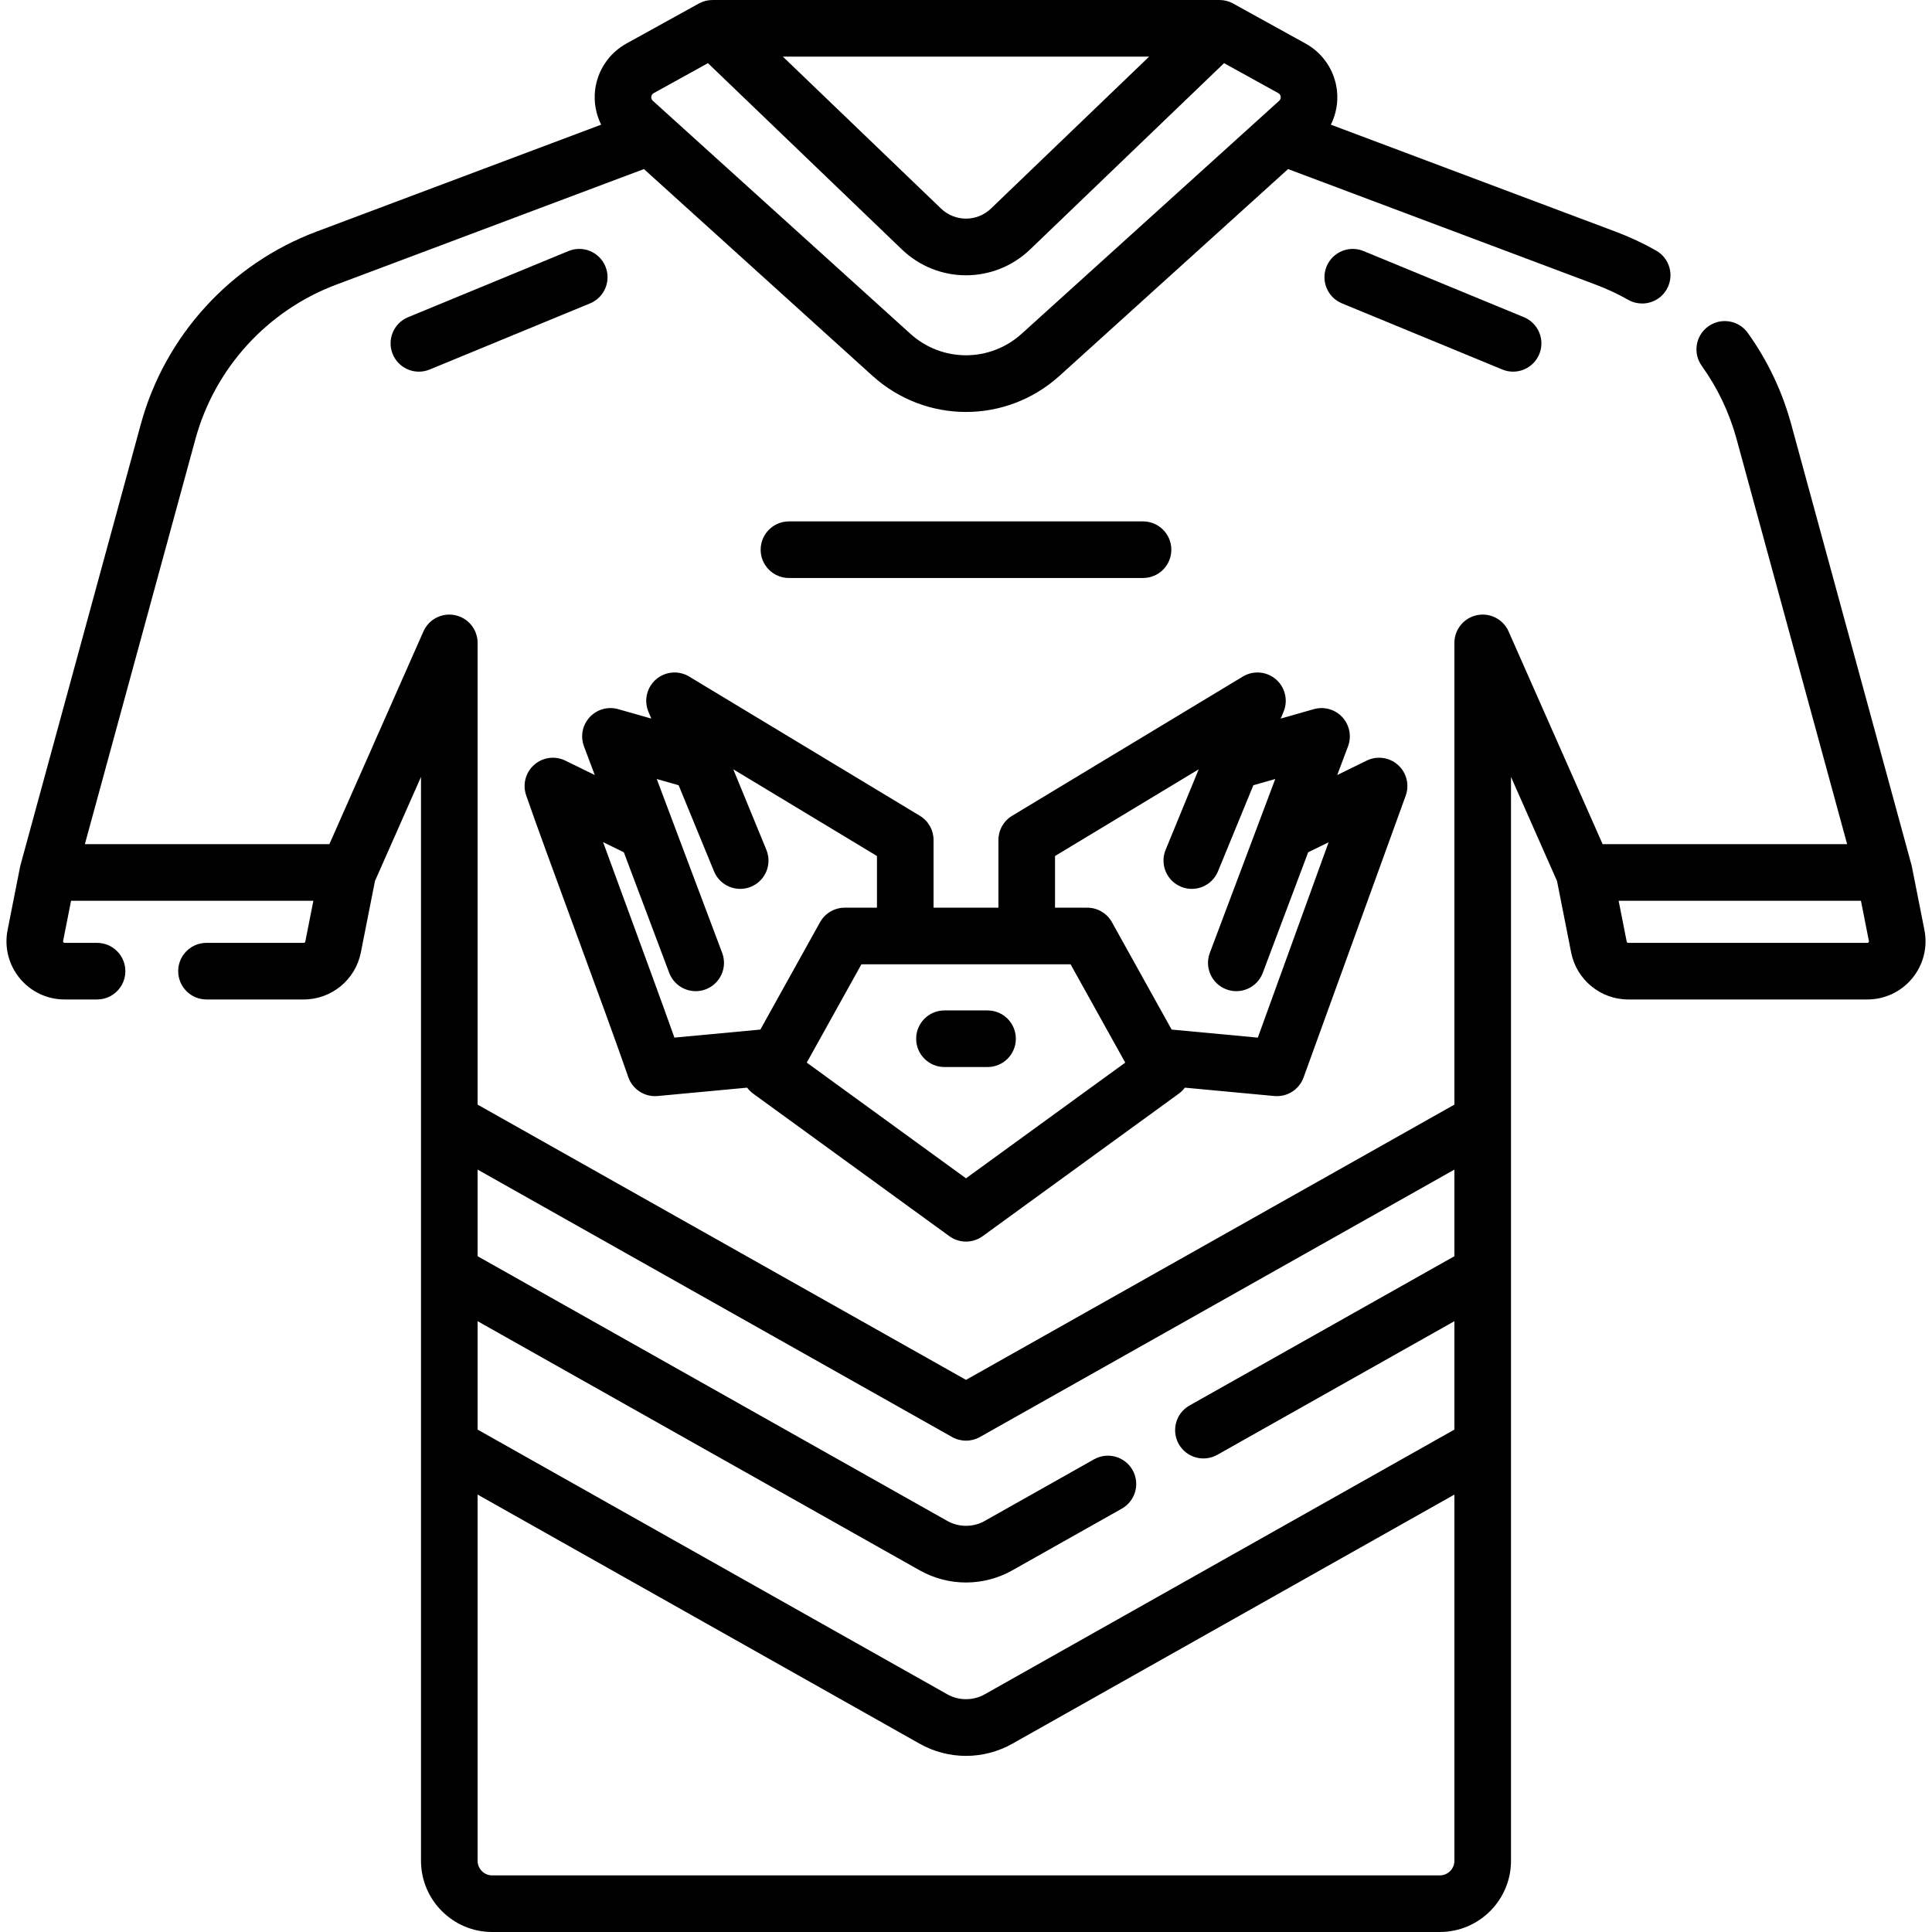 <svg id="Capa_1" enable-background="new 0 0 512 512" height="512" viewBox="0 0 512 512" width="512" xmlns="http://www.w3.org/2000/svg"><g><path d="m509.99 246.467-3.302-16.709c-.042-.209-.074-.34-.122-.521l-31.885-116.831c-2.377-8.711-6.247-16.848-11.505-24.186-2.413-3.367-7.099-4.142-10.465-1.729-3.367 2.412-4.141 7.098-1.729 10.465 4.217 5.885 7.321 12.411 9.228 19.398l29.299 107.356h-64.799l-24.92-56.373c-1.434-3.243-4.937-5.037-8.409-4.306-3.468.732-5.95 3.793-5.95 7.338v122.364l-129.432 72.946-129.431-72.946v-122.362c0-3.545-2.482-6.605-5.95-7.338-3.472-.738-6.977 1.063-8.409 4.306l-24.921 56.373h-64.797l29.298-107.356c5.122-18.769 19.053-34.059 37.265-40.9l81.595-30.655 60.539 54.771c7.072 6.399 15.942 9.599 24.812 9.599s17.74-3.199 24.812-9.599l60.541-54.77 81.593 30.654c2.925 1.1 5.803 2.445 8.552 4.001 1.167.66 2.435.973 3.686.973 2.615 0 5.155-1.37 6.535-3.809 2.039-3.605.77-8.181-2.836-10.221-3.423-1.936-7.009-3.613-10.66-4.985l-75.533-28.377c1.391-2.79 1.975-5.961 1.607-9.132-.604-5.205-3.701-9.825-8.288-12.359-.101-.056-19.521-10.777-19.421-10.725-1.025-.525-2.19-.822-3.411-.822h-134.354c-1.185 0-2.354.281-3.41.821-.207.106 1.51-.839-19.422 10.725-4.586 2.534-7.684 7.155-8.287 12.36-.367 3.171.217 6.342 1.607 9.131l-75.533 28.377c-22.705 8.53-40.073 27.593-46.46 50.992l-31.884 116.831c-.044.168-.077.297-.122.521l-3.302 16.708c-.897 4.542.273 9.198 3.212 12.775 2.938 3.576 7.279 5.627 11.908 5.627h8.59c4.143 0 7.5-3.357 7.5-7.5s-3.357-7.5-7.5-7.5h-8.59c-.063 0-.195 0-.318-.15-.125-.151-.099-.281-.087-.344l2.107-10.662h64.214l-2.139 10.821c-.038.194-.209.335-.406.335h-25.781c-4.143 0-7.5 3.357-7.5 7.5s3.357 7.5 7.5 7.5h25.781c7.338 0 13.697-5.225 15.121-12.425l3.747-18.961 12.199-27.596v287.239c0 10.407 8.467 18.874 18.873 18.874h251.115c10.407 0 18.874-8.467 18.874-18.874 0-4.593 0-283.052 0-287.238l12.198 27.595 3.748 18.961c1.422 7.199 7.781 12.425 15.12 12.425h63.372c4.629 0 8.97-2.051 11.908-5.628 2.941-3.576 4.111-8.232 3.214-12.773zm-205.448-231.467-41.917 40.262s0 0-.001.001c-3.715 3.568-9.535 3.569-13.25-.001l-41.917-40.262zm-131.938 10.632c.05-.427.266-.749.642-.957l14.367-7.938 51.37 49.342c4.771 4.584 10.895 6.875 17.017 6.875 6.123 0 12.246-2.291 17.018-6.875l-.001.001 51.371-49.343 14.367 7.938c.376.208.592.53.642.957.05.428-.087.791-.405 1.079l-68.241 61.737c-8.409 7.606-21.091 7.606-29.5 0l-68.241-61.737c-.318-.289-.455-.651-.406-1.079zm79.713 355.193c2.287 1.287 5.078 1.287 7.365 0l125.749-70.871v22.957l-70.196 39.561c-3.608 2.034-4.885 6.608-2.852 10.217 2.034 3.608 6.608 4.883 10.217 2.852l62.831-35.411v28.729l-124.522 70.18c-2.991 1.685-6.829 1.686-9.818-.001l-124.521-70.179v-28.729l117.155 66.028c3.737 2.107 7.982 3.222 12.275 3.222 4.292 0 8.536-1.114 12.274-3.221l29.019-16.354c3.608-2.034 4.885-6.608 2.852-10.217-2.034-3.608-6.608-4.883-10.217-2.852l-29.019 16.355c-2.991 1.686-6.829 1.686-9.818-.001l-124.521-70.179v-22.957zm129.24 116.175h-251.115c-2.136 0-3.873-1.738-3.873-3.874v-97.048l117.155 66.027c3.737 2.107 7.982 3.222 12.275 3.222 4.292 0 8.536-1.114 12.274-3.221l117.157-66.028v97.048c.001 2.136-1.737 3.874-3.873 3.874zm113.632-247.282c-.124.15-.256.15-.319.15h-63.372c-.196 0-.367-.14-.405-.333l-2.139-10.823h64.214l2.107 10.663c.012.063.038.191-.086.343z"/><path d="m160.44 70.606c-1.578-3.829-5.96-5.652-9.793-4.074l-42.495 17.524c-3.829 1.579-5.653 5.964-4.074 9.793 1.193 2.895 3.989 4.643 6.937 4.643.952 0 1.921-.183 2.856-.568l42.495-17.524c3.829-1.58 5.653-5.964 4.074-9.794z"/><path d="m400.986 98.492c2.947 0 5.743-1.749 6.937-4.643 1.579-3.829-.245-8.214-4.074-9.793l-42.495-17.524c-3.833-1.581-8.214.246-9.793 4.074-1.579 3.829.245 8.214 4.074 9.793l42.495 17.524c.935.387 1.904.569 2.856.569z"/><path d="m152.152 245.828c5.589 15.22 11.369 30.957 14.348 39.604 1.105 3.207 4.267 5.346 7.789 5.024l23.706-2.216c.444.597.983 1.137 1.613 1.594l51.983 37.769c1.314.955 2.861 1.433 4.408 1.433s3.094-.478 4.408-1.433l51.984-37.769c.63-.458 1.17-.997 1.613-1.594l23.706 2.216c3.451.315 6.599-1.74 7.749-4.912l27.068-74.682c1.042-2.875.234-6.094-2.041-8.137-2.275-2.042-5.561-2.499-8.309-1.154l-7.798 3.819 2.861-7.602c.998-2.651.416-5.639-1.503-7.723-1.918-2.083-4.846-2.908-7.573-2.132l-8.754 2.496.767-1.866c1.229-2.993.401-6.438-2.056-8.544-2.456-2.107-5.988-2.4-8.757-.728l-61.146 36.904c-2.25 1.357-3.625 3.793-3.625 6.421v17.929h-17.189v-17.929c0-2.628-1.375-5.063-3.625-6.421l-61.146-36.904c-2.77-1.673-6.3-1.38-8.757.728-2.457 2.106-3.285 5.551-2.056 8.544l.767 1.865-8.753-2.495c-2.729-.777-5.655.048-7.573 2.132-1.919 2.084-2.501 5.071-1.503 7.723l2.861 7.602-7.798-3.819c-2.728-1.336-5.989-.894-8.264 1.114-2.275 2.01-3.115 5.193-2.126 8.063 2.446 7.104 7.437 20.693 12.721 35.08zm103.847 66.438-42.2-30.661 14.484-26.058h55.432l14.485 26.058zm23.595-85.414 38.077-22.981-8.769 21.341c-1.574 3.831.256 8.214 4.087 9.788 3.834 1.574 8.214-.257 9.788-4.087l9.374-22.814 5.806-1.656-17.343 46.084c-1.459 3.877.501 8.202 4.378 9.661 3.902 1.467 8.211-.525 9.661-4.378l12.021-31.943 5.423-2.656-18.764 51.771-22.84-2.135-15.811-28.443c-1.323-2.381-3.833-3.856-6.556-3.856h-8.533v-13.696zm-102.248 30.958c1.452 3.858 5.765 5.843 9.661 4.378 3.877-1.459 5.837-5.784 4.378-9.661l-17.343-46.084 5.805 1.656 9.375 22.814c1.574 3.83 5.956 5.66 9.788 4.087 3.831-1.574 5.661-5.957 4.087-9.788l-8.77-21.34 38.077 22.98v13.695h-8.533c-2.724 0-5.232 1.476-6.556 3.856l-15.81 28.443-22.778 2.129c-3.223-9.069-7.923-21.866-12.496-34.318-2.249-6.124-4.444-12.103-6.409-17.484l5.502 2.694z"/><path d="m261.708 267.775h-11.417c-4.143 0-7.5 3.357-7.5 7.5s3.357 7.5 7.5 7.5h11.417c4.143 0 7.5-3.357 7.5-7.5s-3.357-7.5-7.5-7.5z"/><path d="m302.914 153.176c4.143 0 7.5-3.357 7.5-7.5s-3.357-7.5-7.5-7.5h-93.83c-4.143 0-7.5 3.357-7.5 7.5s3.357 7.5 7.5 7.5z"/></g></svg>